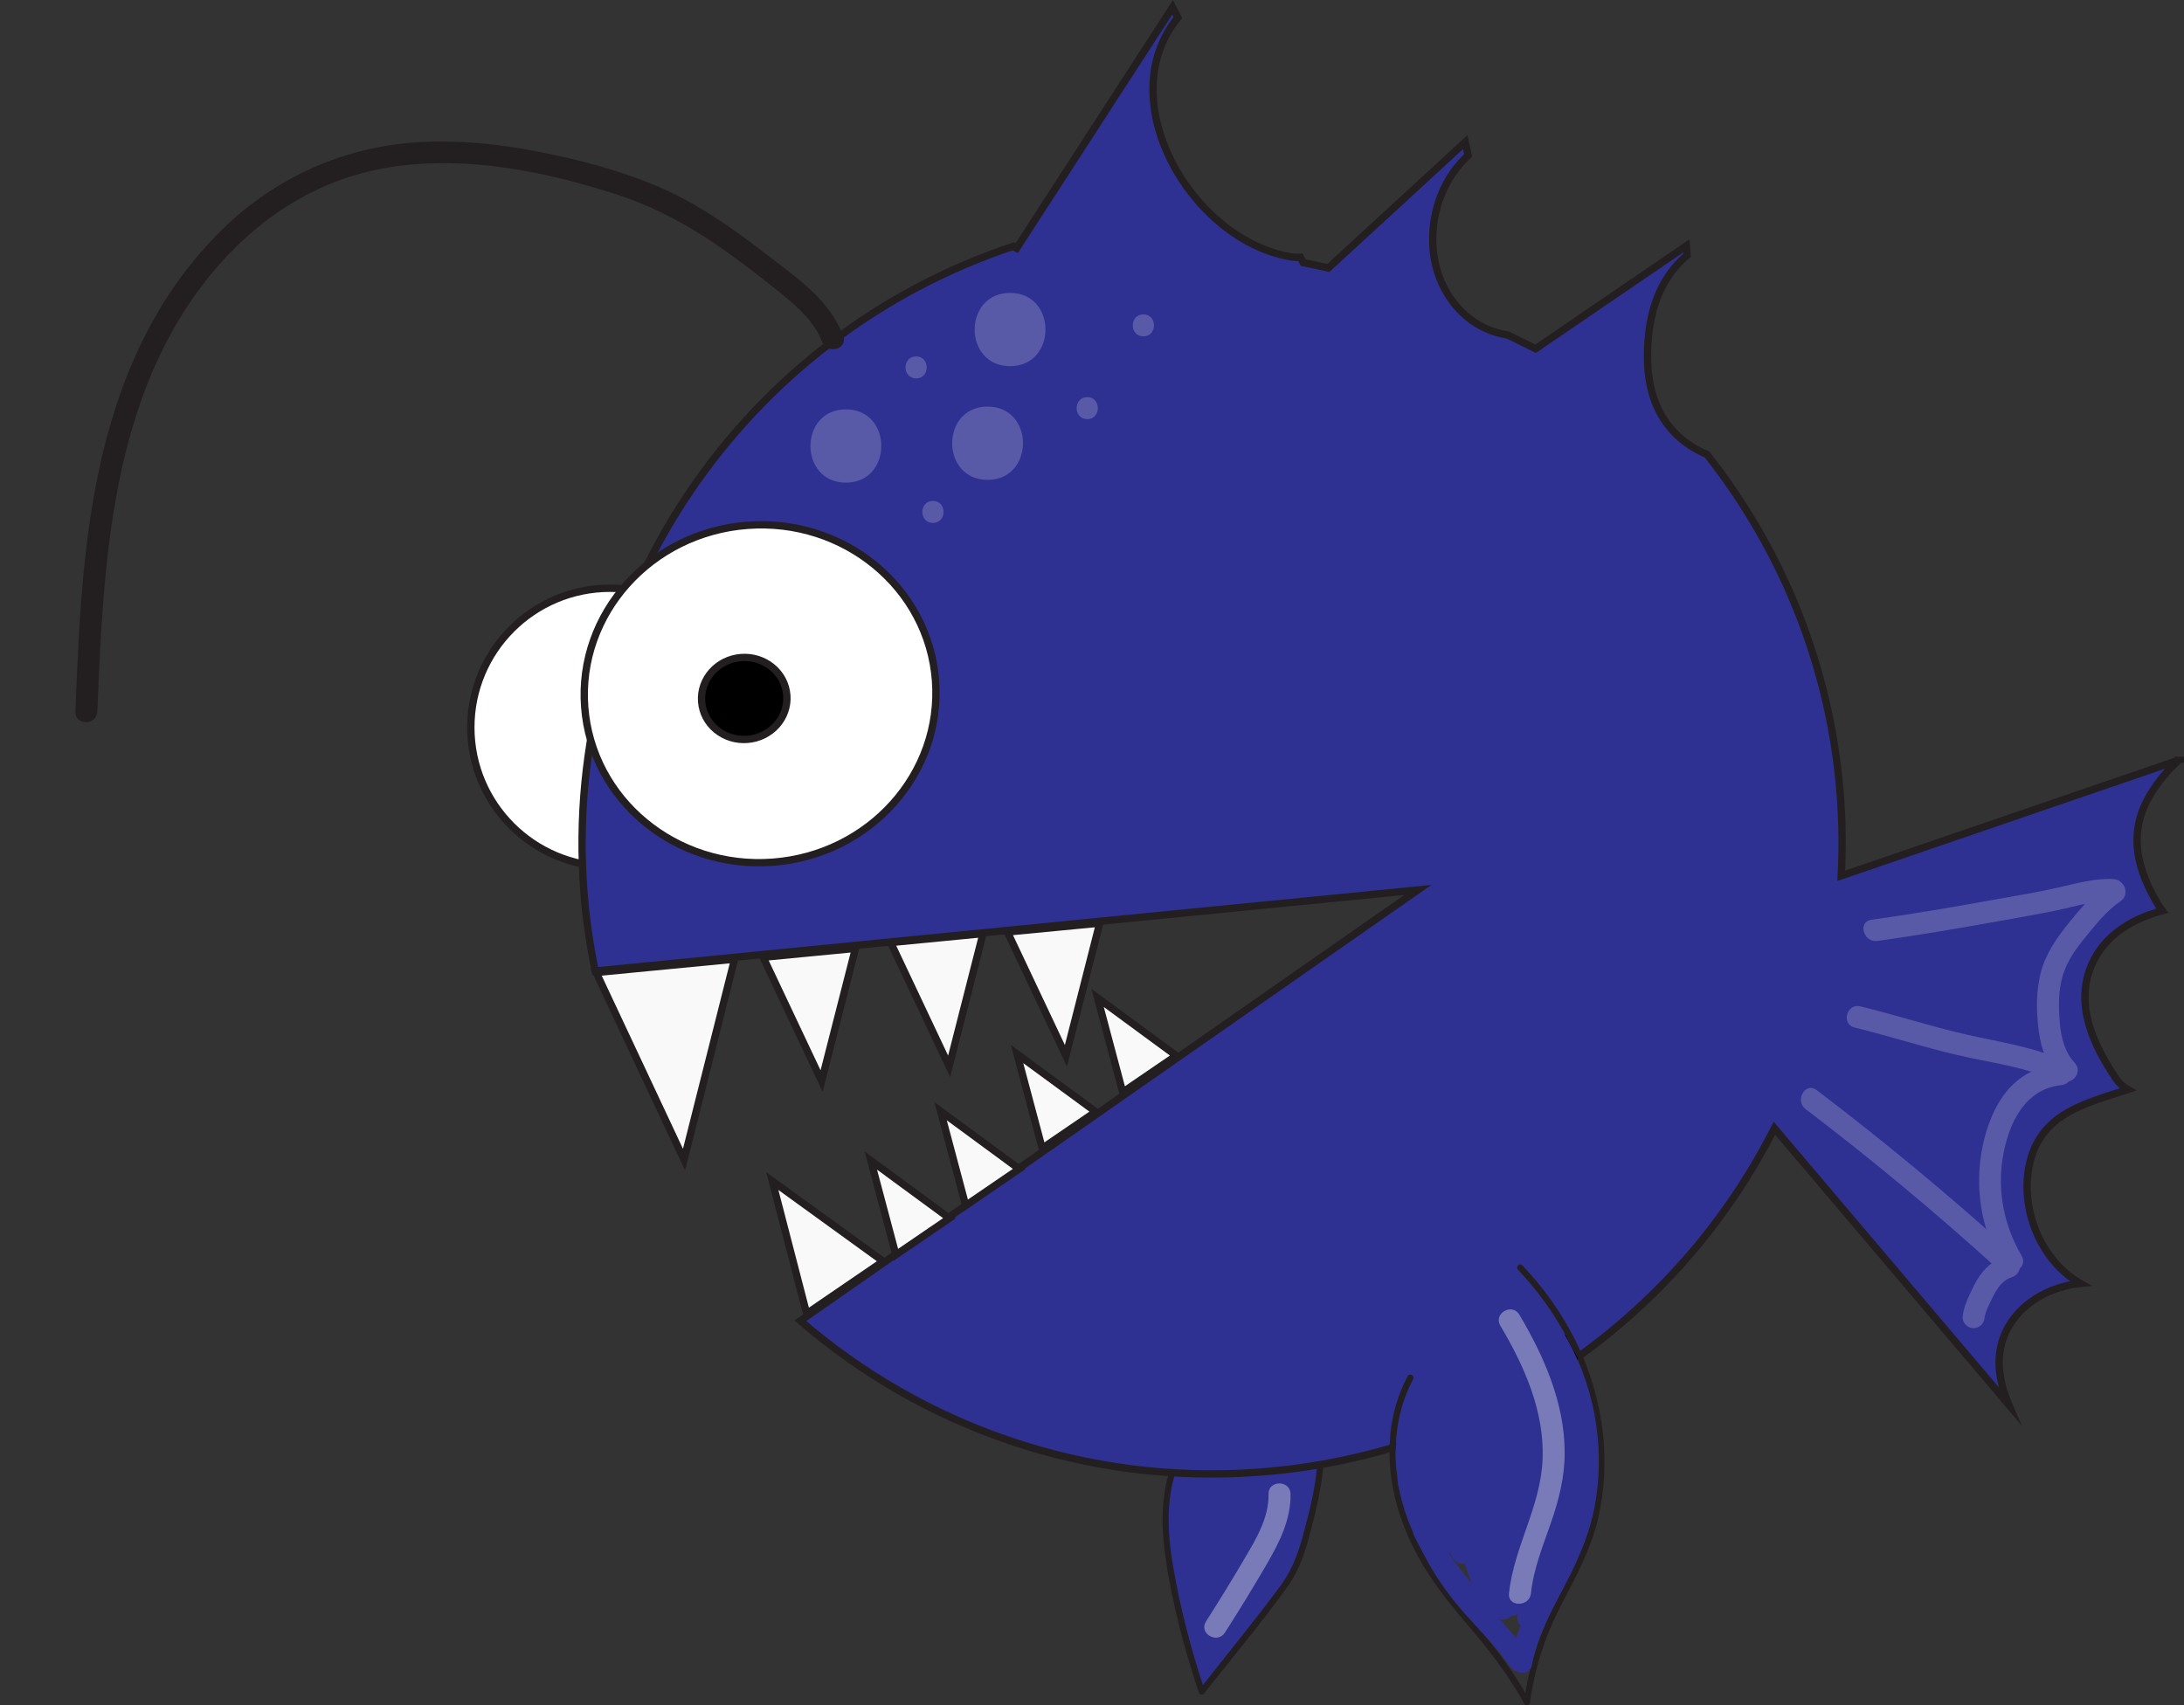 <?xml version="1.0" encoding="UTF-8"?>
<svg id="Layer_2" data-name="Layer 2" xmlns="http://www.w3.org/2000/svg" viewBox="0 0 298.12 232.82">
  <rect x="0" y="0" width="298.12" height="232.82" fill="#333333" stroke="none"/>
  <defs>
    <style>
      .cls-1, .cls-2, .cls-3, .cls-4, .cls-5, .cls-6 {
        stroke: #231f20;
        stroke-linecap: round;
      }

      .cls-1, .cls-2, .cls-5, .cls-6 {
        stroke-miterlimit: 10;
      }

      .cls-1, .cls-3 {
        fill: #fff;
      }

      .cls-7, .cls-8, .cls-9, .cls-10, .cls-11, .cls-12 {
        stroke-width: 0px;
      }

      .cls-2, .cls-10 {
        fill: #2e3192;
      }

      .cls-3, .cls-4 {
        stroke-miterlimit: 10;
        stroke-width: 1px;
      }

      .cls-8 {
        fill: #585aa8;
      }

      .cls-5 {
        fill: #f9f9f9;
      }

      .cls-9 {
        fill: #231f20;
      }

      .cls-11 {
        fill: #797bb9;
      }

      .cls-12 {
        fill: blue;
      }
    </style>
  </defs>
  <g id="Layer_2-2" data-name="Layer 2">
    <g>
      <circle class="cls-1" cx="83.27" cy="99.31" r="19"/>
      <g>
        <path class="cls-10" d="m162.37,196.36c-2.06,2.7-3.02,6.12-3.22,9.5s.31,6.78.96,10.11c.99,5.06,2.31,10.06,3.94,14.95,3.36-4.3,6.73-8.6,10.09-12.9,1.03-1.32,2.07-2.65,2.79-4.17.57-1.21.92-2.51,1.27-3.81.91-3.4,1.83-6.83,2.06-10.34"/>
        <path class="cls-9" d="m162,196.15c-3.43,4.65-3.72,10.58-2.96,16.11.88,6.37,2.57,12.68,4.59,18.78.09.27.5.46.71.19,3.85-4.92,7.94-9.73,11.55-14.82,1.65-2.33,2.36-4.9,3.08-7.63.79-2.98,1.47-5.98,1.7-9.06.04-.55-.81-.54-.85,0-.22,3-.9,5.93-1.67,8.83s-1.51,5.39-3.24,7.77c-3.57,4.88-7.45,9.55-11.17,14.31l.71.19c-1.87-5.65-3.41-11.46-4.38-17.34s-.96-12,2.65-16.9c.32-.44-.41-.87-.73-.43h.01Z"/>
      </g>
      <path class="cls-2" d="m297.33,103.8l-46,15.77c.18-3.56.16-7.16-.11-10.81-1.33-17.71-7.97-33.73-18.2-46.7-5.61-2.4-8.23-7.29-8.14-13.65.07-5.46,1.5-10.24,5.41-13.57l-.1-1.27-20.58,14.04c-1.27-.64-2.54-1.26-3.82-1.88-6.05-.94-9.98-6.39-10.21-12.38-.18-4.68,1.56-9.11,4.83-12.14l-.4-1.81-18.69,17.19c-1.14-.26-2.28-.51-3.43-.73l-.38-.74c-.41.03-.84.02-1.3-.06-13.52-2.25-24.67-21.32-15.43-32.65l-.72-1.41-21.29,32.9c-.15-.09-.3-.17-.43-.28-36.58,12.13-61.66,47.9-58.64,88.06.28,3.71.82,7.34,1.54,10.89l112.3-11.07-84.29,58.82c16.7,14.42,38.91,22.45,62.66,20.66,31.14-2.34,57.15-20.99,70.3-46.95l31.99,37.74c-.7-1.63-1.15-3.3-1.28-4.86-.55-6.6,4.96-11.08,11.06-11.69-5.55-3.16-8.41-10.51-6.86-16.67,1.65-6.56,7.55-7.91,13.14-9.74.06-.02.12-.03.18-.05-.6-.35-1.16-.86-1.64-1.56-3.07-4.57-5.67-10.1-3.25-15.57,1.78-4.02,5.55-6.2,9.61-7.3-.15-.19-.3-.4-.44-.62-3.04-4.94-4.35-10.06-1.15-15.31,1.01-1.66,2.29-3.21,3.75-4.57v-.03Z"/>
      <polygon class="cls-5" points="93.37 158.32 100.27 130.95 81.38 132.77 93.37 158.32"/>
      <polygon class="cls-5" points="112.15 147.59 116.77 129.48 104.17 130.69 112.15 147.59"/>
      <polygon class="cls-5" points="145.5 144.14 150.11 126.03 137.52 127.24 145.5 144.14"/>
      <polygon class="cls-5" points="129.56 145.58 134.18 127.46 121.58 128.68 129.56 145.58"/>
      <polygon class="cls-5" points="149.82 136.23 153.25 149.11 160.56 144.12 149.82 136.23"/>
      <polygon class="cls-5" points="138.83 143.9 142.26 156.77 149.57 151.78 138.83 143.9"/>
      <polygon class="cls-5" points="128.39 151.7 131.82 164.58 139.12 159.59 128.39 151.7"/>
      <polygon class="cls-5" points="118.87 158.44 122.29 171.31 129.6 166.32 118.87 158.44"/>
      <polygon class="cls-5" points="105.42 161.24 110.11 179.34 120.56 172.2 105.42 161.24"/>
      <path class="cls-9" d="m115.09,45.86c-1.85-4.96-6.42-8.01-10.44-11.11-4.54-3.5-9.24-6.86-14.53-9.15s-10.94-3.78-16.58-4.88-11.36-1.69-17.06-1.26c-10.29.78-19.59,5.18-26.81,12.53-7.22,7.35-11.64,16.03-14.45,25.45-3.83,12.85-4.39,26.39-4.93,39.7-.08,1.93,2.92,1.93,3,0,.83-20.53,1.87-43.05,15.5-59.69,5.92-7.22,13.75-12.55,22.99-14.36,10.73-2.1,22.21.14,32.46,3.48,5.81,1.9,10.98,4.88,15.89,8.49,2.35,1.73,4.67,3.51,6.92,5.36,2.09,1.72,4.19,3.65,5.16,6.24.67,1.79,3.57,1.02,2.89-.8h0Z"/>
      <ellipse class="cls-3" cx="103.75" cy="94.72" rx="24.01" ry="23.06" transform="translate(-6.82 8.06) rotate(-4.31)"/>
      <ellipse class="cls-4" cx="101.59" cy="95.36" rx="5.83" ry="5.6" transform="translate(-6.88 7.9) rotate(-4.31)"/>
      <path class="cls-9" d="m192.15,187.87c-3.85,7.29-2.9,15.91.63,23.12,1.83,3.73,4.31,7.06,7.01,10.2,3.1,3.61,5.99,7.23,8.28,11.42.22.41.74.17.79-.21.61-4.63,2.05-9.04,4.2-13.18,2-3.86,4.06-7.57,5.07-11.84,1.85-7.89.75-16.23-2.68-23.54-1.92-4.09-4.54-7.81-7.64-11.09-.38-.4-.98.2-.6.6,5.56,5.88,9.51,13.3,10.64,21.35.59,4.21.41,8.53-.59,12.66-1.05,4.35-3.25,8.08-5.24,12.04s-3.41,8.45-4,13l.79-.21c-2.02-3.7-4.48-7.04-7.23-10.23s-5.29-6.27-7.27-9.89c-3.98-7.25-5.41-16.21-1.42-23.77.26-.48-.48-.91-.73-.43h0Z"/>
      <path class="cls-10" d="m192.01,194.57c-.19,1.56-.26,3.13-.2,4.7.03.75.55,1.37,1.3,1.47s1.41-.36,1.65-1.07c.12-.37.17-.76.19-1.15.03-.78-.71-1.54-1.5-1.5-.84.04-1.47.66-1.5,1.5,0,.09,0,.17-.02.25l.05-.4c-.02.17-.06.33-.12.5l2.95.4c-.05-1.57,0-3.14.2-4.7.04-.35-.2-.82-.44-1.06-.26-.26-.69-.46-1.06-.44s-.79.14-1.06.44c-.29.31-.39.64-.44,1.06h0Z"/>
      <path class="cls-10" d="m191.97,194.96c-.26,1.63-.35,3.27-.19,4.92.04.41.14.76.44,1.06.26.26.69.46,1.06.44s.79-.14,1.06-.44c.25-.28.48-.67.44-1.06-.14-1.33-.12-2.67.06-4l-.05.4c.02-.17.05-.35.08-.52.07-.41.07-.78-.15-1.16-.18-.31-.54-.61-.9-.69-.38-.09-.81-.07-1.16.15-.31.2-.63.52-.69.9h0Z"/>
      <path class="cls-10" d="m192.77,194.32c.05,2.14.27,4.27.63,6.38.12.73.98,1.18,1.65,1.07.78-.12,1.23-.71,1.3-1.47.24-2.54.47-5.07.71-7.61h-3c.11,2.52.43,5.03.96,7.5.15.72.95,1.18,1.65,1.07.79-.12,1.21-.71,1.3-1.47.29-2.57.59-5.13.88-7.7h-3c-.22,3.13-.06,6.23.39,9.33.21,1.46,2.63,1.4,2.89,0,.64-3.4.71-6.84.73-10.29,0-1.93-2.98-1.93-3,0-.04,2.95.24,5.88.78,8.78.32,1.71,2.9,1.24,2.95-.4.08-3.12.17-6.24.25-9.36h-3c-.02,3.76.31,7.5.93,11.21.21,1.24,2.21,1.49,2.74.36.81-1.74.62-3.67.61-5.55,0-2.08-.02-4.16-.02-6.25h-3c.25,3.62.65,7.22,1.2,10.8.22,1.42,2.7,1.44,2.89,0,.25-1.83.14-3.59-.03-5.42s-.31-3.5.17-5.21l-2.95-.4c.31,3.51.63,7.02.94,10.53.17,1.89,2.96,1.96,3,0,.08-3.82.15-7.64.23-11.45h-3c.45,3.71.9,7.42,1.34,11.13.1.8.62,1.5,1.5,1.5.8,0,1.52-.69,1.5-1.5-.1-3.5-.19-7.01-.29-10.51l-2.95.4c.64,3.69,1.27,7.39,1.91,11.08.29,1.66,3.04,1.28,2.95-.4-.24-4.23-.49-8.46-.73-12.68l-2.95.4c.9,3.6,1.8,7.2,2.69,10.8.4,1.6,3.13,1.31,2.95-.4-.47-4.35-.94-8.71-1.41-13.06l-2.95.4,3.21,12.16c.5,1.89,3.23,1.07,2.89-.8-.78-4.34-1.56-8.69-2.35-13.03l-2.89.8c1.15,4.25,2.29,8.5,3.44,12.75.5,1.87,3.31,1.08,2.89-.8-.99-4.46-1.99-8.92-2.98-13.38l-2.89.8c1.46,3.7,2.84,7.43,4.13,11.19.62,1.82,3.32,1.1,2.89-.8-.88-3.94-1.76-7.87-2.64-11.81l-2.89.8c1.27,3.12,2.42,6.29,3.45,9.5.59,1.83,3.38,1.08,2.89-.8l-2.53-9.81-2.74,1.16c1.06,2.18,1.89,4.45,2.51,6.8.5,1.86,3.39,1.07,2.89-.8-.69-2.59-1.64-5.1-2.82-7.51-.76-1.56-3.16-.45-2.74,1.16.84,3.27,1.68,6.54,2.53,9.81l2.89-.8c-1.03-3.21-2.18-6.38-3.45-9.5-.71-1.75-3.33-1.14-2.89.8.88,3.94,1.76,7.87,2.64,11.81l2.89-.8c-1.29-3.76-2.67-7.49-4.13-11.19-.7-1.76-3.32-1.13-2.89.8.99,4.46,1.99,8.92,2.98,13.38l2.89-.8c-1.15-4.25-2.29-8.5-3.44-12.75-.51-1.89-3.23-1.08-2.89.8.78,4.34,1.56,8.69,2.35,13.03l2.89-.8-3.21-12.16c-.42-1.58-3.13-1.32-2.95.4.47,4.35.94,8.71,1.41,13.06l2.95-.4c-.9-3.6-1.8-7.2-2.69-10.8-.4-1.61-3.05-1.31-2.95.4.24,4.23.49,8.46.73,12.68l2.95-.4c-.64-3.69-1.27-7.39-1.91-11.08-.29-1.68-2.99-1.27-2.95.4.1,3.5.19,7.01.29,10.51h3c-.45-3.71-.9-7.42-1.34-11.13-.23-1.87-2.96-1.98-3,0-.08,3.82-.15,7.64-.23,11.45h3c-.31-3.51-.63-7.02-.94-10.53-.14-1.62-2.47-2.12-2.95-.4-.99,3.56.35,7.07-.14,10.64h2.89c-.51-3.32-.86-6.66-1.09-10.01-.13-1.91-3.01-1.95-3,0,0,1.84,0,3.67.02,5.51v2.57c0,.71.1,1.53-.21,2.2l2.74.36c-.58-3.44-.84-6.92-.83-10.41,0-1.93-2.95-1.93-3,0-.08,3.12-.17,6.24-.25,9.36l2.95-.4c-.5-2.64-.71-5.3-.67-7.98h-3c-.02,3.17-.03,6.36-.62,9.49h2.89c-.42-2.82-.49-5.69-.29-8.53.06-.81-.73-1.5-1.5-1.5-.89,0-1.41.69-1.5,1.5-.29,2.57-.59,5.13-.88,7.7l2.95-.4c-.47-2.21-.75-4.44-.85-6.71-.09-1.95-2.82-1.9-3,0-.24,2.54-.47,5.07-.71,7.61l2.95-.4c-.31-1.85-.48-3.71-.52-5.58s-3.04-1.93-3,0h.03Z"/>
      <path class="cls-10" d="m211.06,186.52c.1.2.19.39.28.59.05.11.1.23.15.34.13.29-.11-.28,0,0,.17.42.33.84.48,1.28.29.85.51,1.71.69,2.59.15.77,1.11,1.28,1.85,1.05.82-.27,1.21-1.02,1.05-1.85-.38-1.91-1.03-3.76-1.9-5.5-.35-.7-1.4-.96-2.05-.54-.72.47-.91,1.3-.54,2.05h-.01Z"/>
      <path class="cls-10" d="m211.97,186.18c.37,1.12.7,2.25.99,3.39.09.36.37.71.69.9s.8.27,1.16.15c.79-.25,1.26-1.03,1.05-1.85-.29-1.14-.62-2.27-.99-3.39-.12-.37-.35-.7-.69-.9-.32-.19-.8-.27-1.16-.15s-.71.34-.9.69-.28.77-.15,1.16h0Z"/>
      <path class="cls-10" d="m195.21,202.8c-.04-.14-.07-.28-.09-.43l.05.4c0-.07-.02-.14-.02-.21,0-.21-.04-.4-.13-.58-.06-.19-.16-.35-.31-.48-.14-.15-.3-.25-.48-.31-.18-.09-.37-.14-.58-.13l-.4.05c-.25.07-.47.2-.66.39l-.23.3c-.14.23-.2.49-.2.76,0,.24.05.48.09.71.02.11.04.21.08.32.05.2.14.37.27.51.11.16.25.29.42.39.17.11.36.17.56.18.2.04.4.04.6-.03l.36-.15c.23-.13.4-.31.54-.54l.15-.36c.07-.27.07-.53,0-.8h-.02Z"/>
      <path class="cls-10" d="m191.65,197.73c-.15,1.23,0,2.46.15,3.68s.38,2.53.69,3.77c.59,2.37,1.51,4.68,2.79,6.77,1.01,1.64,3.6.14,2.59-1.51-1.16-1.88-1.95-3.91-2.49-6.05s-1.01-4.47-.74-6.65c.1-.81-.76-1.5-1.5-1.5-.89,0-1.4.69-1.5,1.5h.01Z"/>
      <path class="cls-10" d="m192.08,195.11c-.06.08-.11.17-.15.26-.1.2-.19.4-.25.62-.03.09-.05.19-.07.29-.04.22-.07.45-.08.68,0,.21.04.4.13.58.06.19.16.35.31.48.14.15.3.25.48.31.18.09.37.14.58.13l.4-.05c.25-.07.47-.2.66-.39l.23-.3c.14-.23.2-.49.2-.76,0-.07,0-.15.02-.22l-.05.4c.02-.17.07-.34.14-.5l-.15.36c.05-.13.12-.24.2-.36.11-.17.17-.36.18-.56.04-.2.04-.4-.03-.6-.05-.2-.14-.37-.27-.51-.11-.16-.25-.29-.42-.39l-.36-.15c-.27-.07-.53-.07-.8,0l-.36.15c-.23.13-.4.31-.54.54h0Z"/>
      <path class="cls-10" d="m191.78,195.54c-.14.67-.27,1.36-.31,2.04s.07,1.37.24,2.02c.1.36.36.71.69.9s.8.27,1.16.15c.77-.25,1.27-1.03,1.05-1.85-.07-.26-.13-.52-.16-.78l.05.4c-.06-.46-.04-.91.02-1.37l-.05.4c.05-.37.13-.74.21-1.12.08-.4.06-.8-.15-1.16-.18-.31-.54-.61-.9-.69-.38-.09-.81-.07-1.16.15-.32.2-.61.52-.69.9h0Z"/>
      <path class="cls-10" d="m194.54,202.72c.57,2.76,1.39,5.45,2.44,8.07.28.69.85,1.19,1.65,1.07.7-.11,1.34-.72,1.3-1.47-.16-3.13-1.07-6.1-2.04-9.06-.6-1.82-3.42-1.08-2.89.8s1.05,3.74,1.58,5.61c.47,1.68.84,3.6,1.81,5.07.75,1.14,2.94.83,2.8-.76-.32-3.46-1.51-6.84-1.28-10.34h-3c.45,3.56,1.07,7.44,2.7,10.68.66,1.32,2.89.71,2.8-.76-.21-3.41-1.38-6.72-1.18-10.16l-2.95.4c.64,3.43,1.19,6.9,2.1,10.27.44,1.61,3,1.32,2.95-.4-.1-3.42-1.2-6.76-.95-10.2l-2.95.4c.97,2.99.66,6.22,1.54,9.23.46,1.56,3.1,1.34,2.95-.4-.14-1.58-.29-3.17-.39-4.76-.08-1.22-.3-2.73.3-3.85l-2.74-.36c.76,3.07.37,6.3,1.31,9.34.49,1.58,2.98,1.34,2.95-.4-.06-3.14-.81-6.38-.04-9.48l-2.95-.4c.33,3.34.51,6.75,1.27,10.03.38,1.62,3.08,1.31,2.95-.4s-.27-3.36-.3-5.04c-.03-1.34-.24-3.13.37-4.38h-2.59c.31.6.29,1.43.34,2.09.06.72.09,1.44.13,2.17.08,1.58.19,3.15.45,4.71.27,1.65,3.12,1.29,2.95-.4-.34-3.25-.68-6.59.42-9.74h-2.89c.6,3.22.14,6.54.6,9.79.23,1.67,3.05,1.28,2.95-.4-.09-1.58-.19-3.16-.2-4.74,0-1.4.06-2.86.64-4.16l-2.74-.36c.24.68.18,1.35.16,2.07-.03.9-.04,1.79-.04,2.69,0,1.74.04,3.48.13,5.22h3c-.3-3.36.21-6.64,1.52-9.76l-2.95-.4c.06,3.42-.05,6.86-.61,10.24l2.95.4c0-2.94.53-5.8,1.56-8.55l-2.95-.4c-.18,3.6.05,7.66-1.52,11l2.74,1.16c1.01-2.75,2.07-5.48,3.17-8.2l-2.95-.4c-.2,3.31-1.2,6.49-2.44,9.55-.31.75.33,1.65,1.05,1.85.86.24,1.54-.29,1.85-1.05,1.35-3.32,2.33-6.75,2.55-10.34.05-.74-.6-1.39-1.3-1.47-.8-.09-1.36.36-1.65,1.07-1.1,2.72-2.15,5.45-3.17,8.2-.58,1.58,2.02,2.7,2.74,1.16,1.83-3.89,1.71-8.31,1.93-12.52.04-.74-.6-1.39-1.3-1.47-.78-.09-1.38.36-1.65,1.07-1.12,2.99-1.68,6.16-1.67,9.35,0,1.63,2.66,2.11,2.95.4.61-3.65.78-7.34.72-11.03,0-.74-.56-1.39-1.3-1.47-.8-.1-1.35.36-1.65,1.07-1.39,3.32-1.95,6.97-1.62,10.55.07.81.64,1.5,1.5,1.5.78,0,1.54-.69,1.5-1.5-.09-1.84-.14-3.69-.13-5.53,0-1.68.35-3.62-.23-5.24-.39-1.08-2.17-1.64-2.74-.36-1.46,3.27-1.06,6.94-.85,10.42l2.95-.4c-.46-3.25,0-6.54-.6-9.79-.29-1.57-2.45-1.27-2.89,0-1.19,3.4-.9,7.02-.53,10.54l2.95-.4c-.27-1.6-.3-3.23-.39-4.85s-.08-3.39-.83-4.84c-.5-.95-2.11-1-2.59,0-.79,1.63-.79,3.46-.79,5.24,0,1.9.16,3.8.31,5.7l2.95-.4c-.7-3.02-.86-6.15-1.16-9.23-.07-.74-.51-1.38-1.3-1.47-.72-.09-1.46.34-1.65,1.07-.84,3.41-.13,6.83-.06,10.28l2.95-.4c-.93-3.03-.54-6.27-1.31-9.34-.31-1.23-2.14-1.49-2.74-.36-.79,1.48-.82,3.11-.74,4.74.08,1.8.27,3.59.43,5.38l2.95-.4c-.88-3.02-.57-6.23-1.54-9.23-.53-1.64-2.82-1.29-2.95.4-.26,3.44.85,6.78.95,10.2l2.95-.4c-.91-3.37-1.45-6.84-2.1-10.27-.33-1.74-2.86-1.21-2.95.4-.19,3.45.97,6.74,1.18,10.16l2.8-.76c-.67-1.35-1.02-2.9-1.38-4.36-.39-1.58-.7-3.19-.9-4.81-.24-1.88-2.87-1.97-3,0-.24,3.52.96,6.87,1.28,10.34l2.8-.76c-.88-1.33-1.17-3.13-1.59-4.65-.5-1.77-1-3.55-1.49-5.32l-2.89.8c.88,2.69,1.79,5.42,1.93,8.27l2.95-.4c-1.05-2.61-1.87-5.31-2.44-8.07-.39-1.89-3.29-1.09-2.89.8h-.1Z"/>
      <path class="cls-10" d="m209.89,221.66c2.05-3.71,3.73-7.77,4.56-11.94.46-2.27.53-4.58.4-6.88s-.24-4.57-.76-6.75c-.34-1.44-2.53-1.42-2.89,0-.45,1.77-.74,3.57-.89,5.39-.16,1.92,2.84,1.91,3,0,.13-1.56.4-3.08.78-4.59h-2.89c.49,2.06.59,4.31.68,6.42s.04,4.03-.4,6c-.84,3.8-2.3,7.44-4.18,10.84-.94,1.69,1.65,3.21,2.59,1.51h0Z"/>
      <path class="cls-10" d="m211.9,194.28c.03.19.03.21,0,.08,0,.08.02.16.03.24.02.19.04.37.05.56.02.32.04.64.05.97.03.73.04,1.45.05,2.18.04,1.5.13,3,.47,4.47.17.77,1.1,1.29,1.85,1.05.8-.26,1.23-1.02,1.05-1.85-.29-1.26-.34-2.53-.37-4s-.08-3-.3-4.5c-.11-.78-1.14-1.28-1.85-1.05-.85.28-1.17,1.01-1.05,1.85h0Z"/>
      <path class="cls-10" d="m212.65,193.45c.37,1.3.45,2.66.56,4s.19,2.81.19,4.22c0,2.72-.32,5.4-1.19,7.99-.62,1.83,2.28,2.62,2.89.8.95-2.82,1.3-5.82,1.3-8.79,0-1.46-.08-2.92-.2-4.37-.13-1.55-.22-3.14-.66-4.64-.53-1.85-3.43-1.06-2.89.8h0Z"/>
      <path class="cls-10" d="m200.04,213.8c.88,2.51,1.89,5.69,4.34,7.11.63.37,1.73.21,2.05-.54.24-.56.3-1.01.24-1.61-.05-.47-.11-.95-.16-1.42-.11-.93-.22-1.86-.34-2.79-.24-1.77-.61-3.46-1.38-5.09-.28-.59-1.1-.85-1.69-.69-.68.19-1.03.78-1.1,1.45-.2,1.77.3,3.53.9,5.18.57,1.56,1.19,3.11,2.11,4.5.61.92,2.01,1.02,2.59,0,.52-.9.14-2-.02-2.96-.14-.87-.29-1.74-.43-2.6-.28-1.65-.51-3.33-1.03-4.92-.23-.71-.89-1.18-1.65-1.07-.66.09-1.4.73-1.3,1.47.23,1.75.51,3.5.89,5.22.35,1.6.66,3.42,1.77,4.69.61.7,1.94.53,2.36-.3.39-.78.3-1.53.26-2.37s-.08-1.61-.11-2.42c-.07-1.58-.15-3.16-.22-4.73-.04-.78-.66-1.54-1.5-1.5-.89.04-1.4.66-1.5,1.5-.16,1.36-.22,2.74-.13,4.11.04.67.11,1.35.28,2,.19.73.49,1.61,1.18,2.01.96.56,2.16-.03,2.44-1.06.18-.66.22-1.38.26-2.06.1-1.37.15-2.75.19-4.13h-3c0,2.04.06,4.09.59,6.07.38,1.43,2.5,1.42,2.89,0s.53-2.95.34-4.43c-.1-.78-.62-1.54-1.5-1.5-.73.03-1.61.67-1.5,1.5.17,1.29.1,2.42-.23,3.63h2.89c-.46-1.7-.47-3.45-.48-5.28,0-.78-.69-1.54-1.5-1.5s-1.47.66-1.5,1.5c-.03.98-.07,1.95-.12,2.93-.02.46-.05.92-.08,1.38-.02.24-.04.48-.07.72,0-.1,0-.05-.03.14-.06.24-.04.24.04,0l.54-.54-.08.05,1.16-.15-.1-.02.66.39c.13.12.08.18.02-.02.04.13-.05-.17-.06-.2-.08-.24-.13-.49-.18-.74-.05-.28-.08-.89-.1-1.35-.03-1.16.02-2.32.16-3.47h-3c.07,1.45.14,2.9.2,4.35.03.71.07,1.42.1,2.13.02.35.03.71.05,1.06,0,.19.02.39.03.58,0,.31-.15.39.1-.11l2.36-.3c.13.15-.1-.18-.13-.22-.2-.36.05.18-.11-.25-.12-.34-.23-.67-.32-1.02-.19-.68-.34-1.38-.49-2.07-.3-1.39-.56-2.89-.74-4.24l-2.95.4c.46,1.41.69,2.88.94,4.34.13.77.26,1.54.39,2.32.06.39.13.77.19,1.16.03.19.06.39.1.58.02.1.03.19.05.29.05.43.09.26.13-.51h2.59c-.82-1.24-1.32-2.44-1.81-3.78-.54-1.48-.96-2.83-.79-4.38l-2.8.76c.25.52.46,1.2.63,1.86.18.71.3,1.43.4,2.16.07.49.17,1.32.24,1.96.04.38.09.76.13,1.14.02.22.05.44.07.66.03.31-.07.67.17.1l2.05-.54c-.75-.44-1.28-1.35-1.77-2.3-.27-.53-.4-.84-.59-1.34-.21-.55-.41-1.11-.61-1.67-.27-.76-1.03-1.27-1.85-1.05-.74.2-1.32,1.08-1.05,1.85h.03Z"/>
      <path class="cls-10" d="m212.76,192.08c.09,1.89.59,3.72.77,5.6s.18,3.75-.08,5.6c-.11.8.2,1.61,1.05,1.85.7.19,1.73-.24,1.85-1.05.29-2.05.4-4.1.21-6.17-.18-1.95-.7-3.86-.79-5.82-.04-.81-.66-1.5-1.5-1.5-.78,0-1.54.69-1.5,1.5h-.01Z"/>
      <path class="cls-10" d="m213.12,215.3c.65-1.59,1.31-3.17,1.98-4.76.09-.21-.1-.47-.3-.52-.25-.07-.43.08-.52.3-.67,1.58-1.33,3.17-1.98,4.76-.09.21.09.47.3.52.24.07.44-.08.52-.3h0Z"/>
      <path class="cls-10" d="m212.76,215.44c1.33-2.06,2.31-4.34,2.88-6.72.13-.53-.69-.76-.82-.23-.56,2.32-1.5,4.51-2.79,6.52-.3.46.44.89.73.43h0Z"/>
      <path class="cls-10" d="m215.4,190.44c.55,0,.55-.85,0-.85s-.55.85,0,.85h0Z"/>
      <path class="cls-10" d="m216.94,197.08c-.33-2.32-.74-4.63-1.23-6.92-.12-.53-.94-.31-.82.23.49,2.29.91,4.6,1.23,6.92.03.23.32.35.52.3.25-.06.33-.3.3-.52h0Z"/>
      <path class="cls-10" d="m216.88,202.12c.16-.43.17-.89.17-1.35,0-.52-.02-1.04-.05-1.56-.05-1.02-.15-2.04-.28-3.05-.03-.23-.17-.42-.43-.43-.21,0-.45.2-.43.43.13.97.22,1.95.27,2.93.03.48.04.96.05,1.44s.03.91-.13,1.36c-.18.52.64.74.82.23h0Z"/>
      <path class="cls-10" d="m215.12,190.71c1.06,3.24,1.06,6.66,1.04,10.04,0,.55.85.55.85,0,.02-3.45,0-6.95-1.07-10.26-.17-.52-.99-.3-.82.23h0Z"/>
      <path class="cls-10" d="m215.55,209.87c.85-2.41.85-5.01,1.49-7.47.14-.53-.68-.76-.82-.23-.64,2.46-.64,5.06-1.49,7.47-.18.52.64.74.82.23h0Z"/>
      <path class="cls-10" d="m216.22,207.52c.53-1.67.66-3.45.83-5.18.18-1.83.29-3.67.09-5.51-.06-.54-.91-.54-.85,0,.19,1.77.1,3.54-.07,5.3s-.28,3.5-.82,5.16c-.17.52.65.75.82.23h0Z"/>
      <path class="cls-7" d="m213.4,183.73c1,2.27,1.86,4.6,2.59,6.96.16.52.98.3.82-.23-.76-2.44-1.65-4.83-2.68-7.17-.22-.5-.95-.07-.73.43h0Z"/>
      <path class="cls-7" d="m213.34,183.57c.18.28.34.57.48.87.03.07.07.14.1.21.02.04.04.08.05.12-.04-.1,0,.03.02.05.06.15.12.31.17.47.07.21.3.37.52.3.21-.07.37-.3.3-.52-.23-.67-.53-1.32-.91-1.92-.12-.19-.38-.28-.58-.15s-.28.38-.15.58h0Z"/>
      <path class="cls-7" d="m216.95,196.14c.08,2.71-.04,5.43-.4,8.12s-1.01,5.06-1.81,7.57c-.17.52.65.75.82.23.41-1.27.87-2.53,1.17-3.83s.49-2.56.66-3.85c.36-2.73.49-5.48.41-8.23-.02-.55-.87-.55-.85,0h0Z"/>
      <path class="cls-7" d="m213.03,182.79c.48.98,1,1.95,1.55,2.9.28.47,1.01.04.73-.43-.55-.95-1.07-1.91-1.55-2.9-.1-.21-.39-.26-.58-.15-.21.12-.25.37-.15.58h0Z"/>
      <path class="cls-12" d="m191.14,195.79c-.12,1.17-.15,2.35-.11,3.53,0,.39.16.78.44,1.06.26.26.69.46,1.06.44s.79-.14,1.06-.44.45-.66.44-1.06c-.04-1.18,0-2.36.11-3.53.04-.36-.19-.81-.44-1.06s-.69-.46-1.06-.44-.79.14-1.06.44c-.28.31-.4.64-.44,1.06h0Z"/>
      <path class="cls-10" d="m191.71,193.22c-1.03,2.71-1.21,5.66-.67,8.49.15.77,1.12,1.28,1.85,1.05.82-.27,1.21-1.02,1.05-1.85-.04-.18-.07-.37-.1-.55-.06-.33,0,.21-.02-.15-.03-.32-.06-.65-.08-.97-.03-.6,0-1.21.04-1.81,0-.14.03-.28.04-.42q.02-.18,0-.02c0-.07.02-.14.03-.21.05-.3.11-.6.17-.89.15-.64.34-1.26.57-1.87.28-.73-.31-1.68-1.05-1.85-.86-.19-1.55.26-1.85,1.05h.02Z"/>
      <path class="cls-10" d="m190.78,196.51c-.23,4.45.56,8.9,2.3,13,1.81,4.28,4.72,7.8,7.85,11.19,1.31,1.42,3.43-.71,2.12-2.12-2.87-3.1-5.56-6.3-7.23-10.22s-2.25-7.79-2.04-11.84c.1-1.93-2.9-1.92-3,0h0Z"/>
      <path class="cls-10" d="m192.95,194.5c.39,3.89.96,7.76,1.71,11.6.16.8,1.11,1.25,1.85,1.05.83-.23,1.2-1.05,1.05-1.85-.7-3.58-1.24-7.18-1.61-10.8-.08-.81-.63-1.5-1.5-1.5-.75,0-1.58.69-1.5,1.5h0Z"/>
      <path class="cls-10" d="m190.81,195.87c-.71,3.06-.08,6.22.75,9.2s1.92,5.59,3.34,8.16,3.13,4.89,5.05,7.07c2.1,2.38,4.39,4.6,6.19,7.22,1.09,1.58,3.69.08,2.59-1.51-3.22-4.67-7.68-8.29-10.61-13.19-1.38-2.31-2.5-4.76-3.31-7.33-.87-2.75-1.78-5.94-1.11-8.82.44-1.88-2.46-2.68-2.89-.8h0Z"/>
      <path class="cls-10" d="m210.05,183.56c.29.32.57.65.83.99l-.23-.3c.32.42.62.85.9,1.3.2.33.52.59.9.69.2.06.4.07.6.03.2,0,.39-.07.56-.18.32-.21.6-.51.69-.9s.06-.81-.15-1.16c-.57-.92-1.24-1.79-1.97-2.59-.25-.28-.69-.44-1.06-.44s-.81.16-1.06.44-.46.66-.44,1.06.16.76.44,1.06h-.01Z"/>
      <path class="cls-10" d="m210.72,183.28c3.92,6.48,5.48,14.39,4.01,21.85-.75,3.8-2.35,7.2-4.15,10.6s-3.65,6.92-4.36,10.78c-.35,1.89,2.54,2.7,2.89.8.75-4.04,2.77-7.58,4.65-11.18s3.44-7.34,4.08-11.41c1.23-7.92-.37-16.1-4.52-22.96-1-1.65-3.59-.14-2.59,1.51h0Z"/>
      <path class="cls-10" d="m190.88,201.75c.07.74.25,1.45.54,2.13.02.05.09,0,.07-.04-.29-.66-.46-1.37-.53-2.09,0-.05-.09-.05-.09,0h0Z"/>
      <path class="cls-10" d="m190.93,201.77c-.15,1.16.48,2.23.62,3.36,0,.05.09.05.09,0-.14-1.13-.76-2.2-.62-3.36,0-.05-.08-.05-.09,0h0Z"/>
      <path class="cls-10" d="m190.88,201.99c.18,2.15.92,4.19,1.66,6.2.02.05.1.03.08-.02-.74-2-1.47-4.03-1.65-6.17,0-.05-.09-.05-.09,0h0Z"/>
      <path class="cls-10" d="m193.88,210.97c-.81-1.45-1.48-2.98-2-4.56-.25-.76-.47-1.54-.65-2.32-.19-.83-.49-1.81-.36-2.66,0-.05-.07-.08-.08-.02-.11.77.13,1.61.29,2.36.18.84.41,1.67.67,2.49.53,1.64,1.23,3.23,2.06,4.74.03.05.1,0,.07-.04h0Z"/>
      <path class="cls-10" d="m190.97,201.51c-.06.83.09,1.67.45,2.42.02.05.1,0,.07-.04-.35-.74-.51-1.56-.44-2.37,0-.05-.08-.05-.09,0h0Z"/>
      <path class="cls-10" d="m190.93,201.64c-.11.86.13,1.68.35,2.51s.41,1.62.66,2.42c.5,1.6,1.26,3.1,2.01,4.59.02.05.1,0,.07-.04-.75-1.48-1.51-2.98-2.01-4.57-.23-.74-.42-1.5-.61-2.25-.23-.87-.51-1.75-.39-2.66,0-.05-.08-.05-.09,0h0Z"/>
      <path class="cls-10" d="m193.91,211.07l-.97-1.8s-.1,0-.07.04c.38.81.79,1.6,1.26,2.36.03.05.1,0,.07-.04-.87-1.54-1.38-3.25-1.96-4.91-.29-.81-.59-1.62-.77-2.47s-.33-1.73-.5-2.59c0-.04-.07-.04-.08,0-.12.57-.05,1.1.2,1.62.02.04.09,0,.08-.03-.1-.33-.16-.66-.2-1.01-.04-.45-.03-.21.05.1.16.56.32,1.12.48,1.68,0,.05.1.03.08-.02-.21-.75-.43-1.49-.64-2.24,0-.05-.08-.04-.08,0,0,.32.03.64.09.95,0,.07.13.57.09.23-.03-.21-.11-.41-.13-.63,0-.02,0-.44,0-.45,0,0,.1.54.11.57.07.38.14.76.22,1.14.28,1.48.8,2.87,1.3,4.29.24.68.47,1.37.74,2.04.11.28.23.55.35.83.05.11.39.85.47.75.03-.04-.48-.84-.53-.93-.15-.29-.3-.58-.45-.87-.05-.11-.21-.38-.13-.12.05.17.18.33.26.49l.57,1.06s.1,0,.07-.04h.01Z"/>
      <path class="cls-8" d="m287.95,120.43c-2.19,1.5-3.91,3.54-5.57,5.59-1.66,2.05-3.18,4.26-3.83,6.84s-.59,5.29-.26,7.86c.31,2.43,1.1,4.69,2.79,6.5,1.32,1.41,3.44-.71,2.12-2.12s-1.85-3.4-2.02-5.33c-.19-2.14-.24-4.44.37-6.52s1.88-3.81,3.21-5.43c1.41-1.71,2.86-3.54,4.71-4.8,1.58-1.08.08-3.69-1.51-2.59h0Z"/>
      <path class="cls-8" d="m281.4,145.14c-2.76.28-5.38,1.44-7.23,3.55s-2.97,5.03-3.54,7.8c-1.16,5.61-.19,11.52,2.73,16.44.99,1.66,3.58.15,2.59-1.51-2.36-3.98-3.32-8.75-2.58-13.33s2.96-9.44,8.03-9.95c1.9-.19,1.92-3.2,0-3h0Z"/>
      <path class="cls-8" d="m273.79,171.5c-1.74.48-3.06,1.79-3.96,3.31-.4.68-.73,1.4-1.06,2.12-.43.95-.78,1.85-.86,2.9-.06.78.74,1.53,1.5,1.5.87-.04,1.43-.66,1.5-1.5.02-.22-.04-.03-.01.04-.02-.05.05-.24.06-.3.04-.16.08-.31.14-.47.03-.1.07-.19.1-.29.05-.15.03-.1-.01.02.06-.17.15-.34.23-.5.3-.65.59-1.29.95-1.91.08-.14.17-.28.25-.41.05-.08.11-.17.17-.25.02-.03.17-.25.06-.09s.03-.04.06-.07c.06-.07.12-.14.18-.21.1-.11.2-.21.31-.31.07-.06.13-.12.2-.18.03-.03.23-.17.06-.05s.04-.02.07-.04c.07-.05.15-.1.23-.15.05-.03.38-.17.38-.2,0,.05-.3.11,0,0,.09-.03.17-.05.26-.08.76-.21,1.3-1.07,1.05-1.85s-1.03-1.27-1.85-1.05h-.01Z"/>
      <path class="cls-8" d="m288.48,120.01c-2.65-.12-5.18.63-7.74,1.21-2.73.61-5.5,1.06-8.25,1.56-5.66,1.02-11.34,2-17.04,2.79-1.9.26-1.09,3.15.8,2.89,5.54-.77,11.06-1.71,16.56-2.7,2.62-.47,5.25-.92,7.86-1.46s5.13-1.4,7.81-1.28c1.93.08,1.93-2.92,0-3h0Z"/>
      <path class="cls-8" d="m282.42,145.1c-4.5-2.13-9.2-2.77-14-3.86s-9.62-2.66-14.47-3.85c-1.87-.46-2.67,2.43-.8,2.89,4.69,1.15,9.3,2.65,14,3.75s9.37,1.59,13.75,3.66c1.74.82,3.26-1.76,1.51-2.59h0Z"/>
      <path class="cls-8" d="m274.72,171.02c-8.59-7.79-17.52-15.19-26.75-22.2-1.54-1.17-3.03,1.44-1.51,2.59,9.02,6.86,17.74,14.12,26.14,21.74,1.43,1.29,3.56-.82,2.12-2.12h0Z"/>
      <path class="cls-8" d="m115.47,65.89c6.43,0,6.45-10,0-10s-6.45,10,0,10h0Z"/>
      <path class="cls-8" d="m137.88,49.99c6.43,0,6.45-10,0-10s-6.45,10,0,10h0Z"/>
      <path class="cls-8" d="m134.81,65.51c6.43,0,6.45-10,0-10s-6.45,10,0,10h0Z"/>
      <path class="cls-8" d="m125.05,51.66c1.93,0,1.93-3,0-3s-1.93,3,0,3h0Z"/>
      <path class="cls-8" d="m127.35,71.39c1.93,0,1.93-3,0-3s-1.93,3,0,3h0Z"/>
      <path class="cls-8" d="m148.41,57.22c1.93,0,1.93-3,0-3s-1.93,3,0,3h0Z"/>
      <path class="cls-8" d="m156.07,45.92c1.93,0,1.93-3,0-3s-1.93,3,0,3h0Z"/>
      <path class="cls-11" d="m204.8,180.99c3.27,5.49,6.02,11.68,5.77,18.2s-3.92,12-4.59,18.33c-.2,1.92,2.8,1.9,3,0,.35-3.34,1.64-6.49,2.73-9.64s1.88-6.26,1.87-9.56c0-6.74-2.81-13.15-6.19-18.84-.99-1.66-3.58-.15-2.59,1.51h0Z"/>
      <path class="cls-11" d="m173.16,203.98c.05,3.18-1.61,5.97-3.17,8.62-1.73,2.96-3.53,5.88-5.37,8.77-1.04,1.63,1.55,3.14,2.59,1.51,1.97-3.08,3.88-6.2,5.72-9.36,1.7-2.94,3.29-6.07,3.23-9.55-.03-1.93-3.03-1.93-3,0h0Z"/>
    </g>
  </g>
</svg>